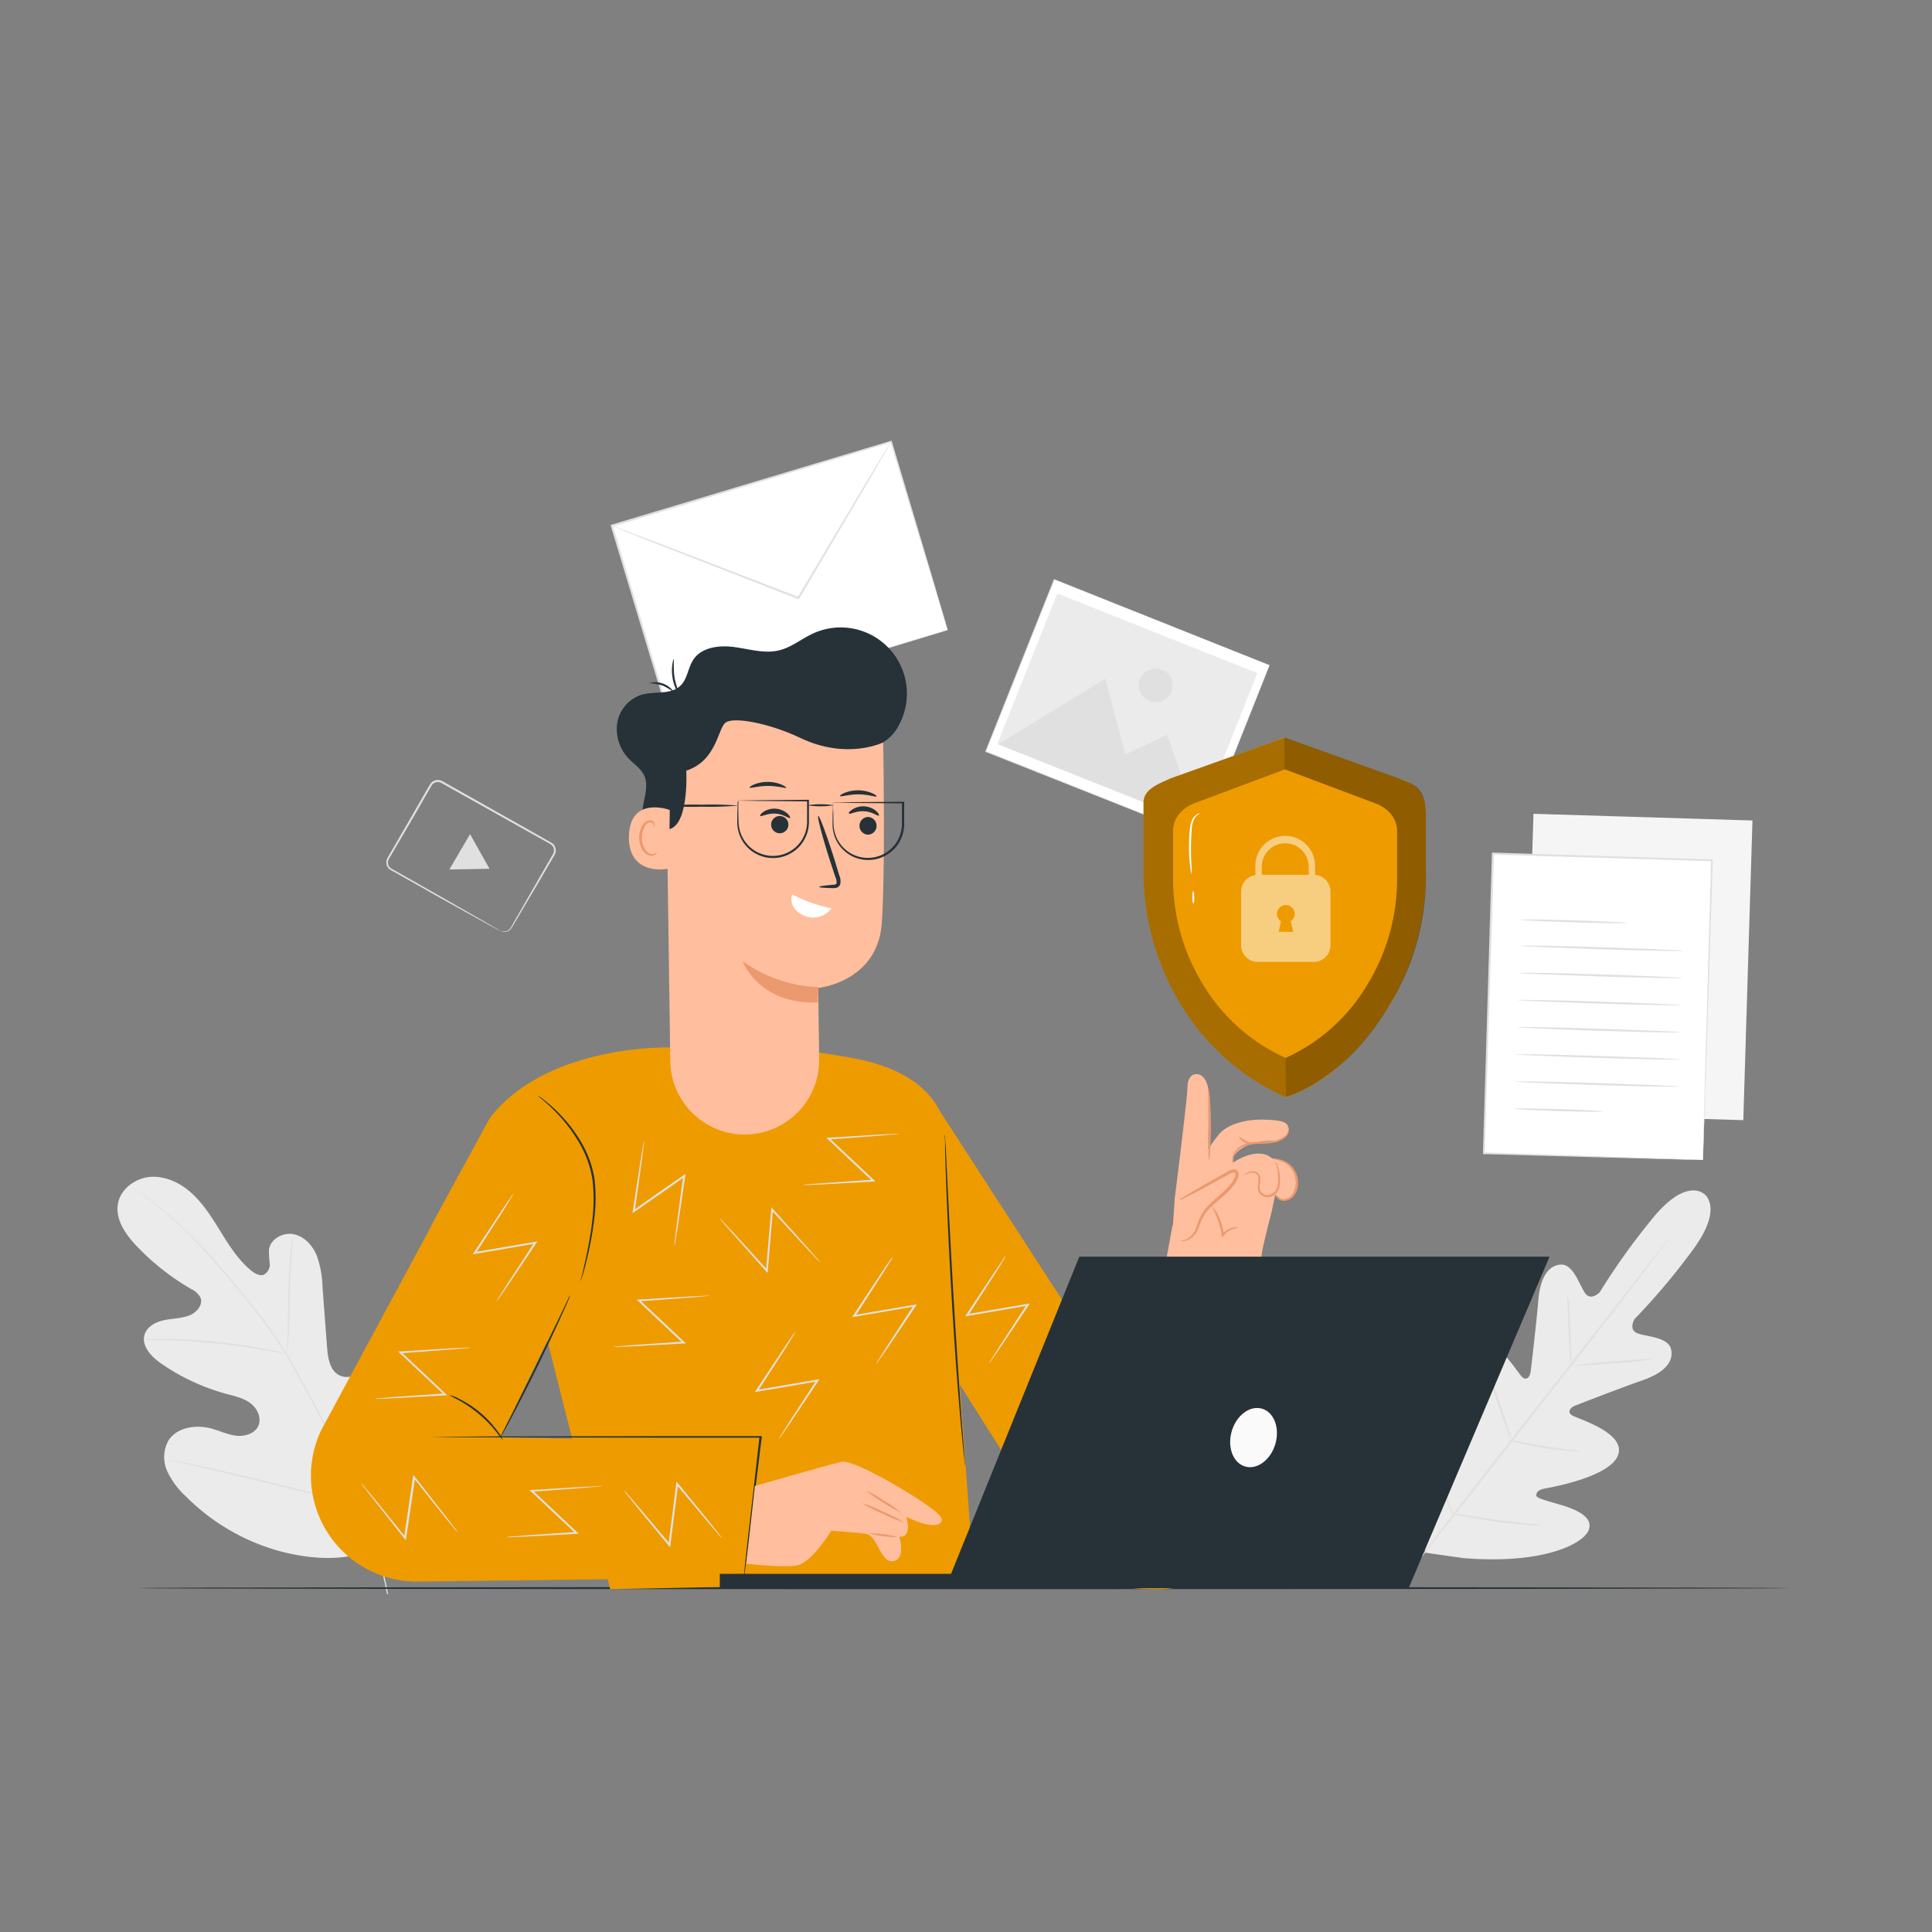 <svg xmlns="http://www.w3.org/2000/svg" viewBox="0 0 500 500"><rect x="0" y="0" width="500" height="500" fill="#808080" stroke="none"/><g id="freepik--background-complete--inject-35"><path d="M99.24,400.06c13.84-11.33,15.63-30.37,13.67-47.19-.33-2.81-.26-5.8-1.82-8.16s-4.86-3.79-7.32-2.39c-2,1.16-2.76,3.67-3.78,5.78A16.77,16.77,0,0,1,93.81,355c-1.74,1.08-3.94,1.83-5.82,1-2.57-1.14-3.13-4.47-3.34-7.27q-.6-7.83-1.18-15.67a26.15,26.15,0,0,0-1.54-8.25c-1.1-2.58-3.25-4.89-6-5.41s-6,1.28-6.32,4.07a25.77,25.77,0,0,0,.2,3.5,3,3,0,0,1-1.52,2.91c-1.1.42-2.3-.28-3.22-1-3.16-2.58-5.45-6.06-7.6-9.53s-4.26-7-7.17-9.9-6.79-5-10.87-4.9-8.21,2.95-8.91,7,1.95,7.85,4.75,10.83A63.17,63.17,0,0,0,49.47,333.6a5.19,5.19,0,0,1,2.39,2.16c.77,1.82-.87,3.82-2.68,4.59-2.06.87-4.38.84-6.57,1.28s-4.51,1.6-5.18,3.73c-.92,3,1.75,5.76,4.29,7.53a54.9,54.9,0,0,0,16.81,7.83c2.15.58,4.4,1.06,6.2,2.37s3,3.74,2.17,5.8-3.41,2.9-5.63,2.68-4.27-1.23-6.42-1.83c-4-1.13-9-.45-11.26,3.08a8.79,8.79,0,0,0-.31,7.92,20.51,20.51,0,0,0,4.86,6.56,54.67,54.67,0,0,0,24.62,14.24c9.3,2.35,17.75,2.5,26.48-1.48" style="fill:#ebebeb"></path><path d="M100.45,412.55a121.92,121.92,0,0,0-6.53-22.69,248,248,0,0,0-12.31-26.18L78,357c-1.18-2.2-2.35-4.38-3.63-6.44a125.32,125.32,0,0,0-8-11.41c-2.73-3.51-5.46-6.75-8-9.75s-5-5.75-7.37-8.17a101.64,101.64,0,0,0-11.91-10.56c-1.5-1.14-2.7-2-3.51-2.54l-.93-.64a3.47,3.47,0,0,0-.33-.2s.1.09.3.24l.91.67c.8.58,2,1.44,3.46,2.6a105.61,105.61,0,0,1,11.79,10.64c2.33,2.42,4.77,5.18,7.33,8.19s5.26,6.25,8,9.76a125.57,125.57,0,0,1,8,11.39c1.27,2.05,2.43,4.22,3.61,6.42l3.58,6.69A257.71,257.71,0,0,1,93.56,390a124.49,124.49,0,0,1,6.6,22.6" style="fill:#e0e0e0"></path><path d="M74.29,350.51a6.17,6.17,0,0,0,.16-1.22c.08-.78.16-1.93.24-3.34.17-2.82.27-6.72.37-11s.26-8.2.49-11c.1-1.41.21-2.54.29-3.33a7.87,7.87,0,0,0,.08-1.22,6.07,6.07,0,0,0-.25,1.2c-.13.78-.28,1.92-.42,3.32-.31,2.82-.52,6.72-.62,11s-.17,8.13-.23,11c-.05,1.35-.08,2.48-.11,3.34A6.47,6.47,0,0,0,74.29,350.51Z" style="fill:#e0e0e0"></path><path d="M37.26,346.79l.38,0h1.09c.94,0,2.3,0,4,.05,3.37.07,8,.33,13.15.86s9.73,1.21,13.05,1.8c1.66.29,3,.55,3.93.73l1.06.21c.25,0,.38.06.38,0a1.15,1.15,0,0,0-.36-.12l-1.05-.29c-.91-.23-2.25-.54-3.91-.86-3.31-.67-7.93-1.4-13.06-1.94s-9.8-.74-13.19-.73c-1.69,0-3,0-4,.09l-1.08.07A1.31,1.31,0,0,0,37.26,346.79Z" style="fill:#e0e0e0"></path><path d="M93.46,389.22a3.32,3.32,0,0,0,.2-.47c.14-.35.3-.8.51-1.35.44-1.18,1-2.91,1.74-5,1.41-4.27,3.18-10.23,5.06-16.84s3.59-12.57,4.93-16.86c.67-2.1,1.21-3.82,1.61-5.08.18-.56.32-1,.43-1.38a2.28,2.28,0,0,0,.13-.49,2,2,0,0,0-.21.46c-.13.36-.3.81-.51,1.36-.44,1.18-1,2.9-1.73,5-1.42,4.27-3.19,10.23-5.06,16.84S97,378,95.62,382.27c-.66,2.1-1.21,3.82-1.6,5.07-.18.57-.32,1-.44,1.39A2.58,2.58,0,0,0,93.46,389.22Z" style="fill:#e0e0e0"></path><path d="M43.72,377.79a1.71,1.71,0,0,0,.49.15l1.45.34L51,379.5c4.5,1,10.7,2.53,17.55,4.21s13.06,3.14,17.58,4.1c2.26.48,4.09.85,5.36,1.08l1.46.26a2.89,2.89,0,0,0,.52.07,1.89,1.89,0,0,0-.5-.15l-1.45-.34-5.33-1.22c-4.5-1-10.7-2.53-17.54-4.21s-13.06-3.14-17.58-4.1c-2.26-.48-4.09-.85-5.36-1.08l-1.47-.27A3.19,3.19,0,0,0,43.72,377.79Z" style="fill:#e0e0e0"></path><rect x="164.05" y="124.09" width="75.5" height="50.89" transform="translate(-34.53 64.48) rotate(-16.74)" style="fill:#fff"></rect><path d="M245.28,163s-.11-.31-.29-.89-.45-1.46-.8-2.58c-.69-2.26-1.71-5.57-3-9.79-2.58-8.47-6.27-20.62-10.77-35.41l.26.14L158.4,136.3h0l.18-.33,14.64,48.74-.3-.16L225,169l14.91-4.41,4-1.17,1-.3.36-.09-.32.11-1,.32-3.92,1.2-14.82,4.53L173.05,185l-.23.07-.07-.23c-4.47-14.85-9.45-31.36-14.68-48.73l-.07-.25.24-.07h0l72.31-21.7.2-.06.06.2c4.43,14.87,8.06,27.08,10.6,35.59,1.24,4.22,2.22,7.52,2.88,9.79.33,1.1.57,1.95.75,2.55S245.28,163,245.28,163Z" style="fill:#e0e0e0"></path><path d="M230.62,114.3a1.31,1.31,0,0,1-.1.22l-.34.62c-.33.57-.78,1.36-1.34,2.36l-5.05,8.67L206.85,154.9l-.12.19-.2-.08-2.21-.85-32.57-12.71-9.85-3.9-2.66-1.09-.69-.29a.82.82,0,0,1-.23-.12.7.7,0,0,1,.25.07l.7.24,2.71,1,9.9,3.75,32.62,12.56,2.22.86-.32.11c6.7-11.25,12.72-21.33,17.08-28.66l5.19-8.58c.6-1,1.08-1.75,1.42-2.32l.39-.59C230.56,114.36,230.61,114.29,230.62,114.3Z" style="fill:#e0e0e0"></path><path d="M441,309s-4.69-4.64-13.83,6.95A172.23,172.23,0,0,0,414,334.44s-2.28,2.36-3.78.22-3.05-7.66-6.39-7.38-5.26,3.72-5.71,9.21-1.86,17.5-2,18.58-1,2.49-2.29,1.2S386.05,344,381,347.38s-3.77,18.92-3.66,20.61-.35,2.33-1.19,2.57-2.69-3.66-4.68-6.71-4.82-6.26-7.56-4.05-5.65,13.08,1.27,33.05l3.81,9,9.75,1.39c21.07,1.69,30.87-3.84,32.32-7.05s-2.35-5.15-5.81-6.31-7.7-2-7.67-2.85.52-1.47,2.19-1.79,17-3,19-8.71-10.25-9.29-11.82-10.19-.41-2.13.59-2.52,12.28-4.78,17.49-6.58,8.08-4.42,7.49-7.84-6.3-3.41-8.75-4.34-.73-3.71-.73-3.71a171.54,171.54,0,0,0,14.67-17.35c8.93-11.76,3.11-15.19,3.11-15.19" style="fill:#ebebeb"></path><path d="M432.76,319.32a1.48,1.48,0,0,1-.16.25l-.51.72c-.48.64-1.15,1.55-2,2.71-1.75,2.35-4.3,5.73-7.48,9.89-6.35,8.32-15.23,19.74-25.09,32.3L372.3,397.4l-7.61,9.79-2.08,2.65-.55.68c-.13.15-.19.23-.2.22a1.48,1.48,0,0,1,.16-.25l.51-.71,2-2.72c1.74-2.35,4.3-5.73,7.47-9.89,6.35-8.32,15.24-19.74,25.11-32.3s18.74-23.94,25.21-32.21c3.19-4.11,5.79-7.44,7.61-9.78.88-1.13,1.58-2,2.07-2.66l.56-.68C432.68,319.39,432.75,319.31,432.76,319.32Z" style="fill:#e0e0e0"></path><path d="M405.69,335.09a12.25,12.25,0,0,1,.37,2.62c.15,1.62.28,3.87.37,6.36s.13,4.55.18,6.36a15.8,15.8,0,0,1,0,2.64,11.94,11.94,0,0,1-.36-2.62c-.13-1.63-.24-3.88-.33-6.36s-.15-4.55-.22-6.36A15.24,15.24,0,0,1,405.69,335.09Z" style="fill:#e0e0e0"></path><path d="M407.45,353.42a101.64,101.64,0,0,1,10.33-1.13c5.71-.47,10.36-.74,10.37-.6a103.08,103.08,0,0,1-10.33,1.12C412.11,353.29,407.47,353.56,407.45,353.42Z" style="fill:#e0e0e0"></path><path d="M390.86,372.7a16.19,16.19,0,0,1,2.66.43c1.64.31,3.89.74,6.39,1.14s4.77.7,6.42.91a16.89,16.89,0,0,1,2.67.43,12.56,12.56,0,0,1-2.7-.06c-1.67-.12-4-.36-6.47-.77s-4.77-.89-6.39-1.29A12.61,12.61,0,0,1,390.86,372.7Z" style="fill:#e0e0e0"></path><path d="M385.62,356.48a11.56,11.56,0,0,1,1,2.29c.53,1.45,1.24,3.45,2,5.67s1.4,4.24,1.85,5.72a13.26,13.26,0,0,1,.62,2.41,10.83,10.83,0,0,1-1-2.3c-.54-1.44-1.24-3.44-2-5.66s-1.4-4.25-1.85-5.72A11.44,11.44,0,0,1,385.62,356.48Z" style="fill:#e0e0e0"></path><path d="M368.81,371.64a20.84,20.84,0,0,1,1.22,2.95c.69,1.85,1.61,4.41,2.6,7.25s1.85,5.42,2.46,7.29a19,19,0,0,1,.87,3.08,19.36,19.36,0,0,1-1.22-3c-.69-1.84-1.61-4.4-2.6-7.24s-1.86-5.42-2.46-7.3A18.78,18.78,0,0,1,368.81,371.64Z" style="fill:#e0e0e0"></path><path d="M375.93,391.67a23.75,23.75,0,0,1,3.39.44c2.08.33,5,.78,8.15,1.2s6.08.74,8.17,1a25.75,25.75,0,0,1,3.39.45,20.38,20.38,0,0,1-3.42-.08c-2.11-.14-5-.4-8.21-.83s-6.08-.93-8.15-1.34A21,21,0,0,1,375.93,391.67Z" style="fill:#e0e0e0"></path><rect x="385.21" y="221.9" width="77.59" height="56.7" transform="translate(160.93 666.42) rotate(-88.25)" style="fill:#f5f5f5"></rect><rect x="374.77" y="232.2" width="77.59" height="56.7" transform="translate(140.52 665.98) rotate(-88.25)" style="fill:#fff"></rect><path d="M440.72,300.19a3.64,3.64,0,0,1,0-.38c0-.26,0-.62,0-1.09,0-1,.05-2.4.1-4.24.1-3.71.24-9.1.42-15.93.39-13.65.94-33,1.59-55.91l.23.24-56.67-1.71h0l.27-.25c-.91,29-1.74,55.79-2.42,77.55l-.21-.22,41.16,1.37,11.45.4,3,.12,1.05.05h-1l-3-.07-11.4-.29L384,298.68h-.21v-.21c.65-21.77,1.45-48.59,2.32-77.56v-.26h.27l56.66,1.76h.24v.24c-.75,23-1.38,42.38-1.83,56.06-.23,6.8-.42,12.18-.54,15.87-.07,1.82-.12,3.22-.16,4.19,0,.46,0,.82-.05,1.07S440.72,300.19,440.72,300.19Z" style="fill:#e0e0e0"></path><path d="M421,238.86c0,.15-6.17.07-13.77-.16s-13.77-.54-13.77-.68,6.18-.07,13.78.16S421,238.72,421,238.86Z" style="fill:#e0e0e0"></path><path d="M435.64,246.06c0,.14-9.5,0-21.22-.39s-21.22-.77-21.21-.91,9.5,0,21.23.39S435.65,245.91,435.64,246.06Z" style="fill:#e0e0e0"></path><path d="M435.43,253.09c0,.14-9.51,0-21.23-.39s-21.21-.77-21.21-.91,9.51,0,21.23.39S435.43,252.94,435.43,253.09Z" style="fill:#e0e0e0"></path><path d="M435.21,260.12c0,.14-9.5,0-21.22-.39s-21.21-.77-21.21-.91,9.51,0,21.23.39S435.22,260,435.21,260.12Z" style="fill:#e0e0e0"></path><path d="M435,267.15c0,.14-9.51,0-21.22-.39s-21.22-.77-21.22-.91,9.51,0,21.23.39S435,267,435,267.15Z" style="fill:#e0e0e0"></path><path d="M434.79,274.18c0,.14-9.51,0-21.23-.39s-21.21-.77-21.21-.91,9.51,0,21.23.39S434.79,274,434.79,274.18Z" style="fill:#e0e0e0"></path><path d="M434.57,281.21c0,.14-9.51,0-21.22-.39s-21.22-.77-21.21-.91,9.5,0,21.22.39S434.58,281.06,434.57,281.21Z" style="fill:#e0e0e0"></path><path d="M414.73,287.64c0,.14-5.11.1-11.41-.09s-11.4-.47-11.4-.61,5.11-.1,11.41.09S414.73,287.49,414.73,287.64Z" style="fill:#e0e0e0"></path><rect x="267.87" y="153.35" width="47.94" height="59.96" transform="translate(13.56 386.65) rotate(-68.29)" style="fill:#fff"></rect><path d="M328.55,172.15l-.27-.1-.78-.3-3-1.2L313.07,166l-40.26-16,.12-.05-17.72,44.53h0l-.06-.14,55.7,22.2-.11,0c5.36-13.42,9.81-24.54,12.91-32.31,1.56-3.88,2.78-6.93,3.61-9l1-2.37.33-.82-.31.81c-.21.54-.52,1.33-.93,2.36-.82,2.08-2,5.13-3.56,9-3.09,7.78-7.52,18.93-12.85,32.38l0,.08-.08,0L255.08,194.6l-.1,0,0-.1h0c6.41-16.08,12.46-31.28,17.74-44.53l0-.09.08,0L313.16,166l11.37,4.56,3,1.2.77.31Z" style="fill:#e0e0e0"></path><rect x="270.81" y="155.48" width="41.9" height="55.75" transform="translate(13.49 386.6) rotate(-68.29)" style="fill:#ebebeb"></rect><polygon points="258.32 192.63 286.05 175.63 291.23 195.23 302.05 190.17 310.12 213.25 258.32 192.63" style="fill:#e0e0e0"></polygon><path d="M303.19,179a4.39,4.39,0,1,1-2.45-5.7A4.38,4.38,0,0,1,303.19,179Z" style="fill:#e0e0e0"></path><path d="M129.45,240.86a2.61,2.61,0,0,0,1.19.19,2.12,2.12,0,0,0,1.28-.63,12.65,12.65,0,0,0,1.05-1.73l6.49-11.32,2.16-3.74,1.15-2a6.94,6.94,0,0,0,.52-1,1.82,1.82,0,0,0,0-1.06,1.75,1.75,0,0,0-.57-.91,9.66,9.66,0,0,0-1-.62l-2.23-1.24-4.64-2.6-20.66-11.59a1.87,1.87,0,0,0-2.43.6l-1.55,2.66c-1,1.76-2,3.51-3,5.22L101.41,221c-.23.39-.46.78-.68,1.17a2,2,0,0,0-.33,1.14,1.82,1.82,0,0,0,.41,1.08,3.07,3.07,0,0,0,1,.69l4.37,2.48L114,232l11.32,6.47,3.07,1.78.79.47c.18.11.27.17.26.18l-.28-.13-.82-.43-3.11-1.7-11.41-6.32L106,227.89l-4.38-2.45a3.57,3.57,0,0,1-1.13-.79,2.3,2.3,0,0,1-.51-1.36,2.39,2.39,0,0,1,.38-1.4c.22-.39.45-.78.68-1.17l5.73-9.89,3-5.22,1.57-2.69a2.39,2.39,0,0,1,3.11-.77l20.64,11.63,4.64,2.62,2.21,1.26a9.15,9.15,0,0,1,1.1.66,2.22,2.22,0,0,1,.71,1.14,2.39,2.39,0,0,1,0,1.3,7.39,7.39,0,0,1-.57,1.09l-1.17,2-2.18,3.73c-2.79,4.72-5.05,8.55-6.63,11.24a13.31,13.31,0,0,1-1.12,1.73,2.23,2.23,0,0,1-1.38.63,2,2,0,0,1-.92-.15A1.35,1.35,0,0,1,129.45,240.86Z" style="fill:#e0e0e0"></path><polygon points="124.17 220.36 126.69 224.83 121.49 224.93 116.29 225.02 118.97 220.45 121.65 215.88 124.17 220.36" style="fill:#e0e0e0"></polygon></g><g id="freepik--Table--inject-35"><path d="M463.3,411c0,.15-95.65.27-213.6.27S36.07,411.17,36.07,411s95.63-.28,213.63-.28S463.3,410.87,463.3,411Z" style="fill:#263238"></path></g><g id="freepik--Character--inject-35"><path d="M141.81,347.49l-30.19-30.33,15.18-27.88c15.18-19.44,47.32-18.19,47.32-18.19A184.26,184.26,0,0,1,221.51,274c25.53,5,23.47,21.86,23.47,21.86l3.42,62.57,3.67,50.95-94.15,1.9-16.11-63.75" style="fill:#EE9B00"></path><path d="M192.53,408.3l-84.33,1A27.41,27.41,0,0,1,83.09,370.2l36.06-66.87L152,325.53,129.59,372l68.26,1.22Z" style="fill:#EE9B00"></path><path d="M242,285.66l67.67,104.48-39.48,2.58s-23.58-37.15-23.05-36.39C248.08,357.73,242,285.66,242,285.66Z" style="fill:#EE9B00"></path><path d="M150.3,331.54a1.81,1.81,0,0,1,.09-.54c.1-.4.21-.9.36-1.52.31-1.31.77-3.21,1.24-5.57s1-5.2,1.33-8.36a43.77,43.77,0,0,0,0-10.31,27.08,27.08,0,0,0-3.49-9.61,38.89,38.89,0,0,0-5-6.77,47.61,47.61,0,0,0-4.1-4,19.45,19.45,0,0,1-1.58-1.38,2.68,2.68,0,0,1,.46.29c.28.21.73.5,1.25.93a40.2,40.2,0,0,1,4.24,3.87,37.55,37.55,0,0,1,5.16,6.77,27,27,0,0,1,3.6,9.79,43.07,43.07,0,0,1-.08,10.43,83.71,83.71,0,0,1-1.44,8.38c-.52,2.37-1,4.26-1.41,5.56-.18.65-.34,1.15-.45,1.49A3,3,0,0,1,150.3,331.54Z" style="fill:#263238"></path><path d="M147.58,335.14a8.41,8.41,0,0,1-.58,1.51c-.4,1-1,2.34-1.77,4-1.53,3.39-3.7,8.05-6.2,13.15s-4.86,9.67-6.61,13c-.88,1.64-1.6,3-2.11,3.87a10.45,10.45,0,0,1-.84,1.39,10,10,0,0,1,.66-1.48c.51-1,1.17-2.34,2-3.95l6.47-13c2.45-5.07,4.68-9.65,6.34-13.08.78-1.61,1.42-2.95,1.92-4A9.45,9.45,0,0,1,147.58,335.14Z" style="fill:#263238"></path><path d="M192.53,408.3s0-.06,0-.17,0-.31,0-.52c.05-.48.12-1.15.2-2,.2-1.78.48-4.31.83-7.5.74-6.47,1.8-15.57,3-26.3l.24.26-24.91,0L128.38,372l-13.2-.08-3.59-.05-.94,0-.32,0a1.34,1.34,0,0,1,.32,0l.94,0,3.59-.05,13.2-.08,43.58-.07,24.91,0h.27l0,.26c-1.32,10.72-2.43,19.82-3.23,26.28-.4,3.18-.73,5.71-1,7.49q-.16,1.26-.27,2l-.08.51C192.55,408.24,192.54,408.3,192.53,408.3Z" style="fill:#263238"></path><path d="M130.18,372.74a21.3,21.3,0,0,1-1.68-2.11,32.82,32.82,0,0,0-9.82-8.29,25.6,25.6,0,0,1-2.36-1.3,9.33,9.33,0,0,1,2.53,1,27.12,27.12,0,0,1,9.94,8.39A9.78,9.78,0,0,1,130.18,372.74Z" style="fill:#263238"></path><path d="M249.8,379.36a4.81,4.81,0,0,1-.14-.87c-.07-.61-.16-1.44-.28-2.49-.23-2.16-.54-5.29-.87-9.16-.69-7.75-1.48-18.47-2.18-30.31s-1.19-22.58-1.47-30.35c-.14-3.89-.24-7-.28-9.21,0-1.05,0-1.88-.05-2.5a8.3,8.3,0,0,1,0-.87,5,5,0,0,1,.09.87c0,.61.08,1.45.14,2.5.11,2.22.26,5.35.45,9.19.37,7.77.92,18.49,1.62,30.34s1.44,22.55,2,30.31c.3,3.83.54,7,.71,9.18.08,1,.14,1.88.19,2.49A4.87,4.87,0,0,1,249.8,379.36Z" style="fill:#263238"></path><path d="M174.52,322.51a9.73,9.73,0,0,1,.11-1.37c.12-.95.27-2.22.46-3.78.44-3.3,1-7.82,1.74-13.06l.38.24-6.47,4.53-6.58,4.58-.47.33.08-.57c.8-5.19,1.48-9.67,2-13,.26-1.53.46-2.79.62-3.73a7.65,7.65,0,0,1,.28-1.33,7.64,7.64,0,0,1-.12,1.36c-.12.94-.27,2.2-.47,3.75-.45,3.28-1.08,7.77-1.8,13l-.38-.24,6.57-4.6,6.48-4.51.47-.33-.08.57c-.77,5.22-1.44,9.74-1.92,13-.25,1.55-.45,2.82-.6,3.76A8,8,0,0,1,174.52,322.51Z" style="fill:#e0e0e0"></path><path d="M212.16,326.56a7.9,7.9,0,0,1-1-.95c-.65-.7-1.53-1.63-2.61-2.77l-8.93-9.68.43-.15c-.21,2.45-.43,5.11-.66,7.87s-.47,5.5-.68,8l-.05.58-.38-.43-8.69-9.8-2.48-2.86a6.7,6.7,0,0,1-.84-1.07,8.79,8.79,0,0,1,1,1l2.58,2.76,8.82,9.67-.43.15c.21-2.49.43-5.19.67-8s.46-5.42.67-7.87l.05-.57.38.42,8.8,9.81,2.51,2.87A8.44,8.44,0,0,1,212.16,326.56Z" style="fill:#e0e0e0"></path><path d="M231.1,325.22a6.94,6.94,0,0,1-.68,1.2l-2,3.22-7.14,11.08-.24-.38L228.8,339l7.9-1.33.57-.1L237,338l-7.3,10.86L227.5,352a8.66,8.66,0,0,1-.82,1.09,9.27,9.27,0,0,1,.68-1.18l2-3.2,7.15-11,.25.38-7.9,1.37-7.79,1.32-.57.09.32-.47,7.29-11,2.14-3.15A11.13,11.13,0,0,1,231.1,325.22Z" style="fill:#e0e0e0"></path><path d="M205.91,344.6a7.15,7.15,0,0,1-.68,1.19l-2,3.23-7.13,11.07-.25-.38,7.78-1.34,7.91-1.34.57-.09-.33.47-7.3,10.87-2.15,3.12a7.2,7.2,0,0,1-.82,1.08,10.2,10.2,0,0,1,.68-1.18c.52-.8,1.2-1.87,2-3.19l7.15-11,.25.38-7.9,1.37-7.79,1.31-.57.1.32-.48,7.29-11c.88-1.3,1.6-2.36,2.15-3.15A9.14,9.14,0,0,1,205.91,344.6Z" style="fill:#e0e0e0"></path><path d="M260.34,325a9.7,9.7,0,0,1-.68,1.19l-2,3.23-7.13,11.07-.25-.38,7.78-1.34,7.91-1.34.57-.09-.32.47-7.31,10.87c-.88,1.28-1.6,2.33-2.15,3.11a6.91,6.91,0,0,1-.82,1.09,9.63,9.63,0,0,1,.69-1.18l2-3.19,7.15-11,.25.38-7.9,1.36-7.79,1.32-.56.1.31-.48,7.29-11,2.15-3.15A6.76,6.76,0,0,1,260.34,325Z" style="fill:#e0e0e0"></path><path d="M291.74,375.34a8.17,8.17,0,0,1-1-.9L288,371.8l-9.41-9.22.42-.17c-.08,2.46-.16,5.12-.25,7.89s-.2,5.52-.29,8l0,.58-.41-.41-9.16-9.35-2.62-2.73a8.67,8.67,0,0,1-.9-1,8.67,8.67,0,0,1,1,.9l2.72,2.63,9.3,9.22-.43.17c.08-2.5.17-5.2.26-8s.2-5.43.29-7.89l0-.57.4.4,9.27,9.36,2.65,2.74A8,8,0,0,1,291.74,375.34Z" style="fill:#e0e0e0"></path><path d="M132.89,308.94a8.88,8.88,0,0,1-.68,1.19l-2,3.23-7.13,11.08-.25-.38,7.78-1.35,7.91-1.33.57-.1-.32.48-7.31,10.86-2.14,3.12a8.16,8.16,0,0,1-.82,1.08,7.65,7.65,0,0,1,.68-1.17l2-3.2c1.81-2.77,4.29-6.57,7.15-11l.25.38-7.9,1.37-7.79,1.32-.56.09.31-.47c2.93-4.4,5.45-8.2,7.29-11l2.15-3.15A8.41,8.41,0,0,1,132.89,308.94Z" style="fill:#e0e0e0"></path><path d="M93.35,383.72a7.34,7.34,0,0,1,.92,1l2.44,2.93L105,397.88l-.44.12c.36-2.43.74-5.07,1.15-7.82s.81-5.46,1.18-7.93l.08-.57.36.46,8.06,10.32,2.29,3a8,8,0,0,1,.78,1.11,8.85,8.85,0,0,1-.91-1l-2.4-2.92L107,382.44l.44-.11c-.36,2.47-.75,5.15-1.16,7.93s-.8,5.38-1.17,7.81l-.08.57-.36-.45-8.16-10.34-2.33-3A10.41,10.41,0,0,1,93.35,383.72Z" style="fill:#e0e0e0"></path><path d="M183.65,335.3a8.63,8.63,0,0,1-1.36.18l-3.8.33-13.14,1,.16-.42,5.76,5.4,5.83,5.5.42.4-.58,0-13.07.72-3.78.16a7.87,7.87,0,0,1-1.36,0,9.37,9.37,0,0,1,1.35-.17l3.77-.3,13.06-.9-.15.42-5.85-5.48-5.74-5.42-.42-.4.57,0,13.15-.79,3.8-.19A9.14,9.14,0,0,1,183.65,335.3Z" style="fill:#e0e0e0"></path><path d="M161.49,385.7a11.1,11.1,0,0,1,.94,1l2.49,2.88,8.51,10.06-.44.12c.31-2.44.65-5.08,1-7.83s.71-5.48,1-7.95l.08-.58.36.45L183.71,394l2.35,3a10,10,0,0,1,.8,1.1,8.2,8.2,0,0,1-.93-1l-2.46-2.87-8.4-10,.43-.13c-.31,2.48-.65,5.16-1,7.95s-.7,5.4-1,7.84l-.08.57-.36-.44-8.37-10.18-2.38-3A7.12,7.12,0,0,1,161.49,385.7Z" style="fill:#e0e0e0"></path><path d="M121.88,348.74a8.13,8.13,0,0,1-1.36.18l-3.79.32-13.14,1,.15-.43,5.77,5.41,5.83,5.5.42.4-.58,0-13.07.72-3.78.16A7.87,7.87,0,0,1,97,362a7.84,7.84,0,0,1,1.35-.17l3.77-.3,13.06-.91-.15.43-5.85-5.48-5.75-5.42-.41-.4.57,0,13.15-.8,3.8-.18A8.93,8.93,0,0,1,121.88,348.74Z" style="fill:#e0e0e0"></path><path d="M155.91,384.57a8.1,8.1,0,0,1-1.36.17l-3.8.33-13.14,1,.16-.43,5.76,5.41,5.83,5.5.42.4-.57,0-13.08.71-3.78.17a7.87,7.87,0,0,1-1.36,0,7.84,7.84,0,0,1,1.35-.17l3.77-.3,13.06-.91-.15.43-5.85-5.48L137.43,386l-.42-.39.57,0,13.15-.8,3.81-.18A7.57,7.57,0,0,1,155.91,384.57Z" style="fill:#e0e0e0"></path><path d="M232.72,293.41a8.63,8.63,0,0,1-1.36.18l-3.8.32-13.13,1,.15-.42,5.76,5.4,5.83,5.5.42.4-.57,0-13.08.72-3.78.16a7.87,7.87,0,0,1-1.36,0,7.84,7.84,0,0,1,1.35-.17l3.77-.3,13.07-.9-.16.42L220,300.25l-5.74-5.42-.42-.4.57,0,13.15-.8,3.81-.18A9,9,0,0,1,232.72,293.41Z" style="fill:#e0e0e0"></path><path d="M195.36,384.57s16.82-4.85,22.39-6.27c2.17-.55,11.46,4.35,17.88,8.43,0,0,8.84,5.24,8.13,6.85-.79,1.78-4,1.42-9.25-1,0,0,1.82,5.27-1.75,5.15,0,0,1.77,5.7-1.57,6.29s-4.12-6.68-7.06-7.07-9-.79-9-.79-5.07,8.4-9,9-13-.47-13-.47Z" style="fill:#ffbe9d"></path><path d="M224.07,385.73a28.61,28.61,0,0,1,4.7,2.65,27.92,27.92,0,0,1,4.42,3.1,55,55,0,0,1-9.12-5.75Z" style="fill:#eb996e"></path><path d="M223.08,389a35.72,35.72,0,0,1,5.58,2.29A35.85,35.85,0,0,1,234,394a35,35,0,0,1-5.58-2.28A34.26,34.26,0,0,1,223.08,389Z" style="fill:#eb996e"></path><path d="M224.88,396.81a28,28,0,0,1,7.52,1,28.18,28.18,0,0,1-7.52-1Z" style="fill:#eb996e"></path><path d="M173.47,211a3.45,3.45,0,0,1-4.87,4.08c-2.28-1.15-2.57-4.3-2.12-6.81s1.3-5.2.25-7.53c-.81-1.78-2.56-2.91-3.92-4.31a11.06,11.06,0,0,1-3.07-9.36,9.29,9.29,0,0,1,6.38-7.3c3.35-.93,7.48.1,10-2.33,1.81-1.76,1.92-4.63,3.32-6.73,2.17-3.26,6.76-3.78,10.64-3.25s7.82,1.78,11.62.83c3.17-.79,5.77-3,8.75-4.36a17.13,17.13,0,0,1,22.3,23.52,11,11,0,0,1-5.31,5.25" style="fill:#263238"></path><path d="M192.77,293.61h0A19.27,19.27,0,0,0,212,274.07l-.25-18.38s15.44-1.55,16.46-16.85.29-50.61.29-50.61h0A53.32,53.32,0,0,0,174.68,192l-2.36,1.63,1.15,80.94A19.27,19.27,0,0,0,192.77,293.61Z" style="fill:#ffbe9d"></path><path d="M224.46,216a2.29,2.29,0,0,1,0-4.55.77.77,0,0,1,.37,0,2.29,2.29,0,0,1,0,4.55A1.15,1.15,0,0,1,224.46,216Z" style="fill:#263238"></path><path d="M227.46,211.06c-.25.26-1.69-1-3.8-1.11s-3.7.88-3.91.6.15-.59.85-1.06a5.19,5.19,0,0,1,6.16.41C227.39,210.46,227.59,211,227.46,211.06Z" style="fill:#263238"></path><path d="M203.07,211.58a2.23,2.23,0,1,1-3.1.56A2.23,2.23,0,0,1,203.07,211.58Z" style="fill:#263238"></path><path d="M204.46,211.67c-.26.26-1.7-1-3.8-1.11s-3.7.88-3.92.6c-.11-.13.16-.59.85-1.06a5.19,5.19,0,0,1,6.16.41C204.38,211.07,204.58,211.56,204.46,211.67Z" style="fill:#263238"></path><path d="M212,229.53c0-.16,1.31-.36,3.45-.54.55,0,1-.13,1.05-.42a3.12,3.12,0,0,0-.31-1.6c-.47-1.43-.94-2.87-1.44-4.38-2-6.23-3.31-11.36-3-11.46s2.17,4.87,4.14,11.1c.46,1.52.91,3,1.34,4.4a3.54,3.54,0,0,1,.18,2.31,1.43,1.43,0,0,1-1,.83,3.27,3.27,0,0,1-.95.07C213.3,229.8,212,229.7,212,229.53Z" style="fill:#263238"></path><path d="M205,231.49a39.5,39.5,0,0,0,10.18,3.57,5.84,5.84,0,0,1-7,1.94C203.67,235.07,205,231.49,205,231.49Z" style="fill:#fff"></path><path d="M211.81,255.47a35.69,35.69,0,0,1-19.66-6.76s4.12,11.27,19.47,10.73Z" style="fill:#eb996e"></path><path d="M228.63,192.1s-9.25,4.7-21.5-1.12c-8-3.82-17.37-5.59-19.39-3.94s-2.29,9.85-10.13,12.4c0,0,.85,15.66-5.41,15.22s-2.82-24.77-2.82-24.77l15.13-7.76,16.61-3.47,15.75,1.91,12.22,3.09Z" style="fill:#263238"></path><path d="M173.34,209.63c-.25-.13-10.35-3.69-10.58,6.8s10.34,8.56,10.36,8.26S173.34,209.63,173.34,209.63Z" style="fill:#ffbe9d"></path><path d="M170,220.64s-.19.13-.5.26a1.82,1.82,0,0,1-1.37,0c-1.1-.43-2-2.21-2-4.1a6.22,6.22,0,0,1,.57-2.61,2.13,2.13,0,0,1,1.41-1.37,1,1,0,0,1,1.07.53c.13.29.06.5.11.52s.23-.17.16-.6a1.2,1.2,0,0,0-.4-.67,1.39,1.39,0,0,0-1-.29,2.57,2.57,0,0,0-1.95,1.58,6.35,6.35,0,0,0-.7,2.91c0,2.11,1.06,4.12,2.56,4.59a2,2,0,0,0,1.68-.24C170,220.9,170,220.66,170,220.64Z" style="fill:#eb996e"></path><path d="M168,176.8a5.77,5.77,0,0,1,6.48,2.42,16.26,16.26,0,0,0-3-1.8A17,17,0,0,0,168,176.8Z" style="fill:#263238"></path><path d="M174.31,170.52c.19,0-.1,2.21.26,4.83a20.71,20.71,0,0,0,1.47,4.57s-.44-.37-.88-1.15a9.82,9.82,0,0,1-1.1-3.34A10.91,10.91,0,0,1,174.31,170.52Z" style="fill:#263238"></path><path d="M217.4,206c-.06-.12.39-.49,1.24-.83a9.46,9.46,0,0,1,7,.07c.84.36,1.29.73,1.23.85-.13.28-2.15-.51-4.74-.51S217.52,206.31,217.4,206Z" style="fill:#263238"></path><path d="M194,203.82c-.06-.12.39-.48,1.24-.83a9.38,9.38,0,0,1,3.51-.63,9.14,9.14,0,0,1,3.51.7c.84.36,1.28.73,1.23.86s-2.15-.51-4.75-.52S194.14,204.1,194,203.82Z" style="fill:#263238"></path><path d="M215.59,207.68a2.87,2.87,0,0,1,0,.62c0,.44,0,1,.05,1.69s0,1.62.06,2.62a9.67,9.67,0,0,0,.5,3.4,8.86,8.86,0,0,0,6.34,5.77,8.38,8.38,0,0,0,2.56.22,8.23,8.23,0,0,0,2.61-.55,8.8,8.8,0,0,0,4.32-3.49,9,9,0,0,0,1.4-5.12c0-1.79,0-3.51,0-5.16l.24.24-13-.12-3.77-.07-1,0-.37,0a10.07,10.07,0,0,1,1.29-.06l3.71-.07,13.14-.12H234v.25c0,1.65,0,3.37,0,5.16a9.44,9.44,0,0,1-1.47,5.4,9.3,9.3,0,0,1-4.58,3.69,8.67,8.67,0,0,1-2.77.57,8.92,8.92,0,0,1-2.69-.25,9.17,9.17,0,0,1-6.58-6.12,9.93,9.93,0,0,1-.44-3.54c0-1,0-1.93.05-2.69s0-1.23.05-1.67A3.76,3.76,0,0,1,215.59,207.68Z" style="fill:#263238"></path><path d="M191.08,207.16s0,.23,0,.62l0,1.69c0,.74,0,1.62.05,2.63a10.23,10.23,0,0,0,.5,3.4,9.14,9.14,0,0,0,2.21,3.49,8.88,8.88,0,0,0,4.13,2.27,8.78,8.78,0,0,0,5.18-.33,8.8,8.8,0,0,0,4.31-3.48,9,9,0,0,0,1.41-5.12c0-1.79,0-3.52,0-5.17l.24.24-13-.12-3.76-.06-1,0-.37,0a10,10,0,0,1,1.28-.06l3.71-.06,13.14-.12h.24v.24c0,1.65,0,3.38,0,5.17a9.5,9.5,0,0,1-1.48,5.4,9.31,9.31,0,0,1-4.57,3.68,8.72,8.72,0,0,1-2.77.57,9,9,0,0,1-2.7-.25,9.26,9.26,0,0,1-4.32-2.43,9.35,9.35,0,0,1-2.26-3.69,9.93,9.93,0,0,1-.44-3.54c0-1,0-1.93.06-2.69s0-1.23,0-1.67A2,2,0,0,1,191.08,207.16Z" style="fill:#263238"></path><path d="M215.81,208.41a23,23,0,0,1-6.9,0,22.18,22.18,0,0,1,6.9,0Z" style="fill:#263238"></path><path d="M172,208.54a90.51,90.51,0,0,1,9.56-.29,91.42,91.42,0,0,1,9.57.23,84.33,84.33,0,0,1-9.56.29A85.55,85.55,0,0,1,172,208.54Z" style="fill:#263238"></path><path d="M274.87,397.25a24.6,24.6,0,0,0,23.4,12.87h0a24.6,24.6,0,0,0,22.61-20.89l5.8-66.39-23.23-5.74-9.49,52S289,390.89,274.87,397.25Z" style="fill:#ffbe9d"></path><path d="M303.24,321.91l.77-11.65s3.29-26.14,3.29-28.7c0-2.94,1.41-3.66,2.5-3.58,1.69.11,2.89,2.2,3,4.73,0,.87-.08,14.69-.08,14.69a31.82,31.82,0,0,1,2.67-3.73c2-2.59,6.84-4.07,11.77-3.91s6.28.64,6.31,2.55a2.45,2.45,0,0,1-1,1.86,4.84,4.84,0,0,1-3.25,1.12c-7.89-.14-10,4.07-10,4.07l-.1,1.53s4.79-3.43,8.61-2a4.51,4.51,0,0,1,1.52.94,6.17,6.17,0,0,1,5.35,9.2,2.56,2.56,0,0,1-2.48,1.55,3.2,3.2,0,0,1-1.39-.85,6.16,6.16,0,0,0-.71-.52l-.88,4.23s-2.49,9.4-3.11,13.62" style="fill:#ffbe9d"></path><path d="M305.51,321c1.44.4,2.93-.66,3.71-1.94s1.11-2.79,1.79-4.13c2.06-4,7-5.9,8.89-10,.26-.57.4-1.35-.1-1.73s-1.12-.07-1.63.21l-13,7.2" style="fill:#ffbe9d"></path><path d="M305.16,310.59a6.73,6.73,0,0,1,1.33-.92c.88-.55,2.17-1.31,3.77-2.24l5.65-3.23,1.63-.92a2.92,2.92,0,0,1,2.15-.61,1.23,1.23,0,0,1,.85,1.11,2.6,2.6,0,0,1-.21,1.2,9.63,9.63,0,0,1-1.12,1.88c-1.8,2.34-4.13,3.81-5.81,5.52a11.11,11.11,0,0,0-2.06,2.65c-.49.92-.8,1.88-1.18,2.75a5.23,5.23,0,0,1-3,3.24c-1.07.32-1.67,0-1.63-.06a4,4,0,0,0,1.52-.25,5.07,5.07,0,0,0,2.58-3.16,29.34,29.34,0,0,1,1.11-2.85,11.19,11.19,0,0,1,2.13-2.87c1.72-1.8,4-3.31,5.68-5.48a8.74,8.74,0,0,0,1-1.69c.25-.57.21-1.14-.11-1.2s-.95.21-1.5.52l-1.66.9L310.55,308c-1.64.87-3,1.55-3.9,2A5.69,5.69,0,0,1,305.16,310.59Z" style="fill:#eb996e"></path><path d="M318.94,301a6,6,0,0,1,.91-2.66,4.72,4.72,0,0,1,2.4-1.74A12,12,0,0,1,326,296a20.23,20.23,0,0,0,3.9-.34,6.25,6.25,0,0,0,2.9-1.45,2.45,2.45,0,0,0,.78-2,1.47,1.47,0,0,0-.26-.76c-.05,0,0,.29.05.77a2.31,2.31,0,0,1-.84,1.75,6.28,6.28,0,0,1-2.74,1.24,21.36,21.36,0,0,1-3.81.28,11.88,11.88,0,0,0-3.89.61,5,5,0,0,0-2.55,2,4.39,4.39,0,0,0-.66,2.08A1.5,1.5,0,0,0,318.94,301Z" style="fill:#eb996e"></path><path d="M312.73,281.73a14.87,14.87,0,0,0,0,2.75c0,1.88,0,4.13.07,6.61s0,4.73,0,6.61a15.79,15.79,0,0,0,.06,2.75,11.59,11.59,0,0,0,.33-2.74c.12-1.69.2-4,.19-6.62s-.11-4.94-.23-6.63A12.87,12.87,0,0,0,312.73,281.73Z" style="fill:#eb996e"></path><path d="M322.06,304.07a3.22,3.22,0,0,0,.8-.31,2.57,2.57,0,0,1,2.12-.1,1.38,1.38,0,0,1,.72,1.15,7.08,7.08,0,0,1-.13,1.78,3,3,0,0,0,.33,2.16,2.62,2.62,0,0,0,2.1,1.1,3,3,0,0,0,2.16-.94,3.62,3.62,0,0,0,1-1.92,12.11,12.11,0,0,0-.05-3.54,6.9,6.9,0,0,0-.71-2.27c-.28-.5-.54-.69-.56-.67s.16.27.37.76a8.19,8.19,0,0,1,.51,2.24,13,13,0,0,1-.05,3.39,3,3,0,0,1-2.68,2.4,2.09,2.09,0,0,1-1.67-.85,2.62,2.62,0,0,1-.27-1.8,7.2,7.2,0,0,0,.08-1.91,1.77,1.77,0,0,0-1-1.43,2.63,2.63,0,0,0-2.38.26C322.28,303.85,322,304,322.06,304.07Z" style="fill:#eb996e"></path><path d="M329.93,308.49a1.1,1.1,0,0,0,.08.78,2.43,2.43,0,0,0,1.6,1.42,3.19,3.19,0,0,0,3-.94,5.19,5.19,0,0,0,1.35-3.63,6.36,6.36,0,0,0-1.18-3.69,5.94,5.94,0,0,0-2.47-2,5.6,5.6,0,0,0-2.06-.49c-.5,0-.77,0-.77.08a9.35,9.35,0,0,1,2.67.76,5.93,5.93,0,0,1,2.22,1.91,6.06,6.06,0,0,1,1,3.4,4.84,4.84,0,0,1-1.16,3.28,2.81,2.81,0,0,1-2.58.91,2.25,2.25,0,0,1-1.49-1.13C330,308.77,330,308.49,329.93,308.49Z" style="fill:#eb996e"></path><path d="M320.43,317.73a2.19,2.19,0,0,0-1.32,0,5.22,5.22,0,0,0-2.88,1.74l.46.14a14.64,14.64,0,0,0-.3-1.84,11.82,11.82,0,0,0-2.85-5.77,29.93,29.93,0,0,1,2.32,5.89c.14.62.24,1.22.31,1.78l.08.62.39-.49a5.45,5.45,0,0,1,2.55-1.75C319.94,317.82,320.43,317.8,320.43,317.73Z" style="fill:#eb996e"></path><path d="M320.68,294.22c-.13.06.4,1,1.62,1.57s2.3.24,2.25.1-1-.13-2-.6S320.81,294.12,320.68,294.22Z" style="fill:#eb996e"></path><path d="M299.24,329.45l29.19,2.09s-4.49,51.65-5.36,59.66-6,20.09-23.83,20.09-21.15-6.07-29.08-18.57c9.35-6.48,24.2-25.83,24.2-25.83Z" style="fill:#EE9B00"></path><path d="M313,336.4a9.85,9.85,0,0,1-.54,1.27l-1.63,3.44L305.07,353l-.29-.35,7.57-2.25,7.69-2.26.56-.16-.27.51-6,11.65-1.77,3.35a7.86,7.86,0,0,1-.69,1.17,10.59,10.59,0,0,1,.54-1.25c.42-.86,1-2,1.64-3.41l5.81-11.73.29.35-7.68,2.28-7.58,2.22-.55.16.26-.51L310.57,341c.73-1.39,1.32-2.53,1.76-3.38A8.27,8.27,0,0,1,313,336.4Z" style="fill:#e0e0e0"></path><path d="M310.24,386.08a8.63,8.63,0,0,1-1.36.18l-3.8.33-13.14,1,.16-.43,5.76,5.4,5.83,5.5.42.4-.58,0-13.07.72-3.78.16a7.87,7.87,0,0,1-1.36,0,8.75,8.75,0,0,1,1.35-.16l3.77-.31,13.06-.9-.15.43-5.85-5.49-5.74-5.42-.42-.39.57,0,13.15-.79,3.81-.19A9,9,0,0,1,310.24,386.08Z" style="fill:#e0e0e0"></path></g><g id="freepik--Shield--inject-35"><path d="M362.21,201.57l-29.77-10.69L303,201.43c-3.76,1.77-7.06,2.84-7.06,6.34v17.46A66,66,0,0,0,305.61,260a60.51,60.51,0,0,0,27.12,23.95c12-3.91,21-14.35,26.55-23.27A66,66,0,0,0,369,225.91v-15.7C369,205.21,366.34,202.77,362.21,201.57Z" style="fill:#EE9B00"></path><g style="opacity:0.3"><path d="M332.73,273.79a48,48,0,0,1-21.45-19.1,52.22,52.22,0,0,1-7.69-27.49V215c0-2.78,1.68-5.38,5-6.93l23.86-8.92v-8.23L303,201.43c-3.09,1.35-7.06,2.84-7.06,6.34v17.46A66,66,0,0,0,305.61,260a60.51,60.51,0,0,0,27.12,23.95Z"></path></g><g style="opacity:0.4"><path d="M332.73,283.92a36.13,36.13,0,0,0,5.85-2.5A52.72,52.72,0,0,0,351,271.68a66.59,66.59,0,0,0,8.61-11.57A63.5,63.5,0,0,0,369,225l0-14.41c0-7.18-3.7-7.71-6.8-9.06l-29.77-10.69v8.23l24.14,9.07c3.32,1.55,5,4.15,5,6.92v12.25a52.18,52.18,0,0,1-7.69,27.48,47,47,0,0,1-21.17,19Z"></path></g><path d="M340.34,226.42l0-2.36a7.73,7.73,0,0,0-15.46,0l0,2.4a4.32,4.32,0,0,0-3.68,4.27v13.9a4.32,4.32,0,0,0,4.32,4.32H340a4.32,4.32,0,0,0,4.32-4.32v-13.9A4.32,4.32,0,0,0,340.34,226.42Zm-5.63,14.74h-3.78l.59-2.73a2.29,2.29,0,1,1,2.5,0C334.28,239.45,334.71,241.16,334.71,241.16Zm4-14.76H326.55l0-2.34a6.07,6.07,0,0,1,12.13,0Z" style="fill:#fff;opacity:0.5"></path><path d="M308.42,226.25a9,9,0,0,1-.45-2.42,41.18,41.18,0,0,1-.24-5.93c0-1.16.11-2.26.21-3.26a7,7,0,0,1,.67-2.63,2.94,2.94,0,0,1,1.3-1.31c.41-.19.66-.18.66-.15a3.33,3.33,0,0,0-1.63,1.62,7.32,7.32,0,0,0-.52,2.51c-.08,1-.14,2.09-.17,3.24-.07,2.29,0,4.37.09,5.88A15.67,15.67,0,0,1,308.42,226.25Z" style="fill:#fff"></path><path d="M308.85,233.84c-.14,0-.27-.71-.29-1.6s.09-1.61.23-1.61.27.71.29,1.6S309,233.84,308.85,233.84Z" style="fill:#fff"></path></g><g id="freepik--Device--inject-35"><polygon points="279.32 325.23 246.13 407.31 186.28 407.31 186.28 411.02 364.55 411.02 401.02 325.23 279.32 325.23" style="fill:#263238"></polygon><path d="M330.06,373.69c-1.2,4.13-4.7,6.74-7.82,5.84s-4.67-5-3.47-9.13,4.71-6.74,7.83-5.84S331.27,369.56,330.06,373.69Z" style="fill:#fafafa"></path></g></svg>